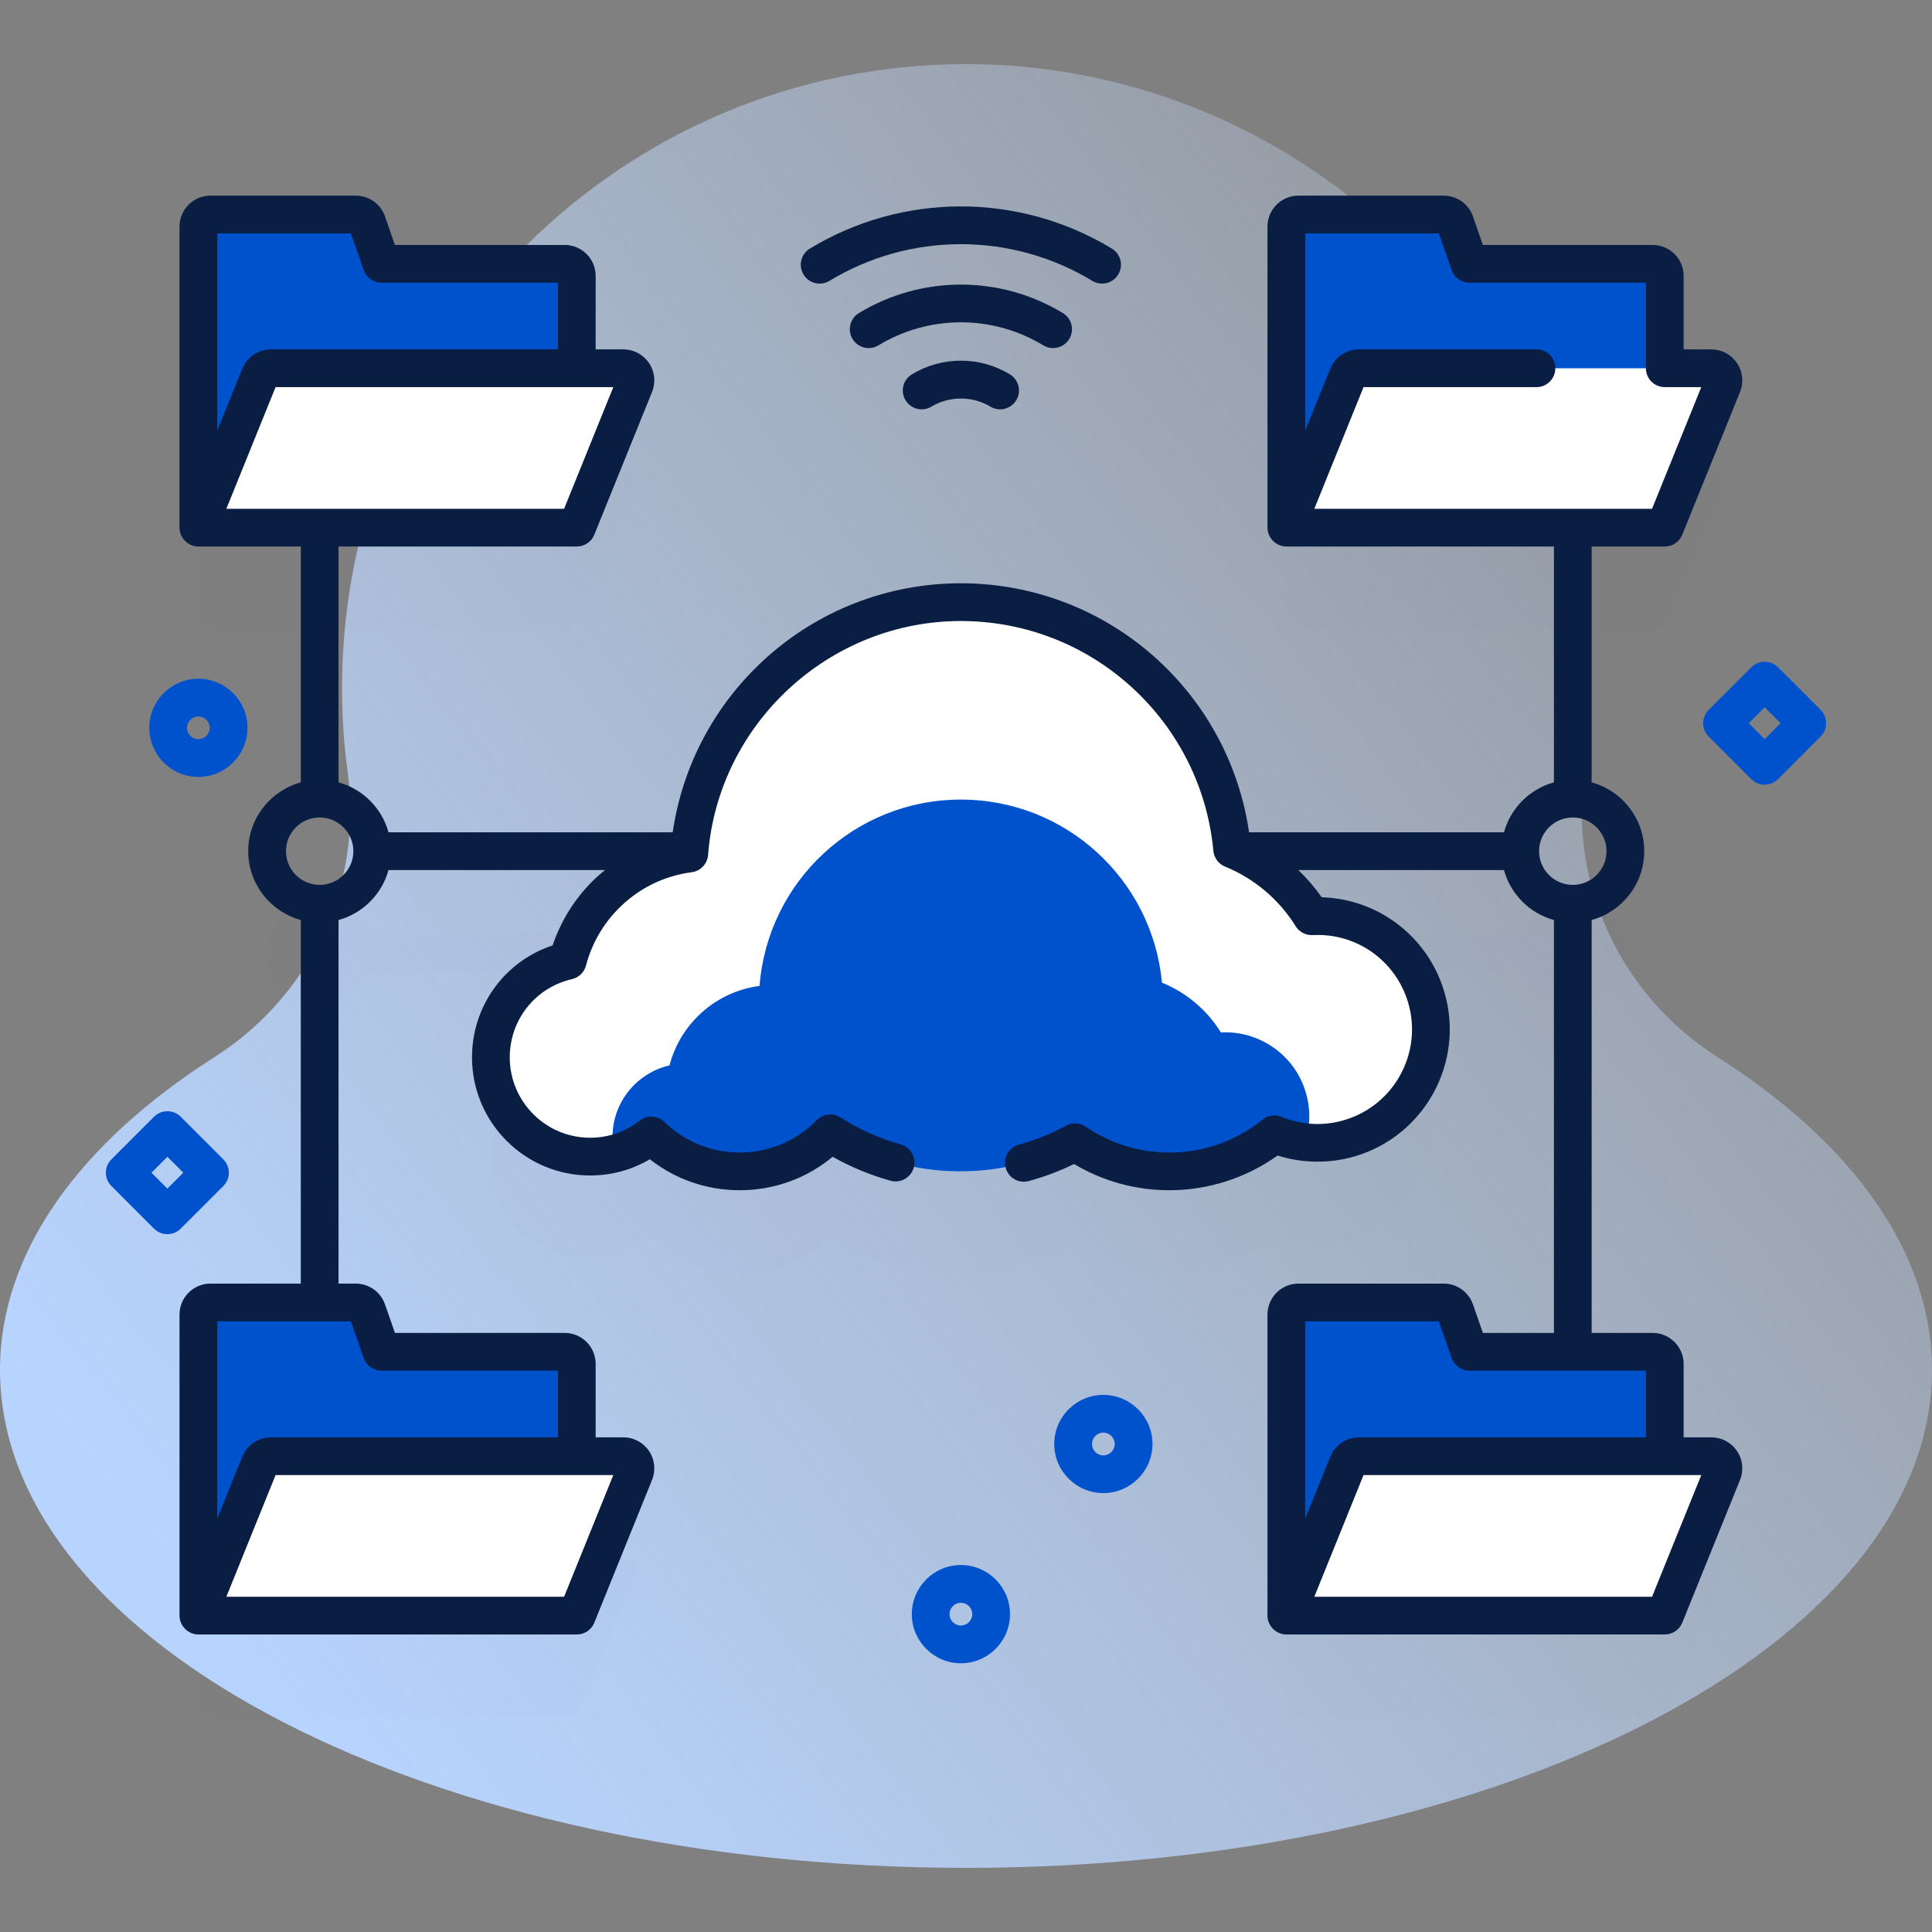 <svg width="80" height="80" viewBox="0 0 80 80" fill="none" xmlns="http://www.w3.org/2000/svg">
<rect x="0" y="0" width="80" height="80" fill="#808080" stroke="none"/>
<path d="M65.6 32.001C65.765 30.789 65.846 29.55 65.836 28.29C65.728 14.224 54.234 2.746 40.167 2.656C25.821 2.566 14.163 14.168 14.163 28.493C14.163 29.683 14.244 30.854 14.399 32.001C15.031 36.649 12.854 41.242 8.898 43.761C3.333 47.303 0 51.814 0 56.726C0 68.113 17.909 77.344 40 77.344C62.091 77.344 80 68.113 80 56.726C80 51.814 76.667 47.303 71.102 43.761C67.145 41.242 64.969 36.649 65.6 32.001Z" fill="url(#paint0_linear)"/>
<g opacity="0.1">
<path opacity="0.1" d="M55.883 51.349C58.37 50.615 59.791 48.005 59.058 45.518C58.431 43.393 56.433 42.047 54.313 42.158C53.853 41.415 53.255 40.766 52.556 40.245H63.096C63.41 41.061 64.199 41.641 65.126 41.641C66.328 41.641 67.303 40.666 67.303 39.464C67.303 38.262 66.328 37.287 65.126 37.287C64.199 37.287 63.41 37.867 63.096 38.683H50.931C50.089 33.284 45.423 29.152 39.788 29.152C34.154 29.152 29.487 33.284 28.645 38.683H15.266C14.952 37.867 14.163 37.287 13.236 37.287C12.034 37.287 11.06 38.262 11.06 39.464C11.06 40.667 12.034 41.641 13.236 41.641C14.163 41.641 14.952 41.061 15.266 40.245H26.442C25.952 40.514 25.491 40.855 25.075 41.271C24.291 42.054 23.77 43.001 23.509 44.001C21.686 44.42 20.326 46.052 20.326 48.003C20.326 50.272 22.165 52.111 24.434 52.111C25.39 52.111 26.269 51.784 26.967 51.236C27.914 52.156 29.205 52.723 30.629 52.723C32.098 52.723 33.426 52.119 34.38 51.147C35.932 52.144 37.779 52.723 39.761 52.723C41.483 52.723 43.104 52.286 44.517 51.517C45.629 52.278 46.973 52.723 48.421 52.723C50.069 52.723 51.58 52.147 52.769 51.187C53.724 51.581 54.815 51.664 55.883 51.349Z" fill="#091E42"/>
<path opacity="0.1" d="M26.276 20.157C26.409 19.827 26.166 19.467 25.811 19.467H23.884V15.644C23.884 15.367 23.66 15.143 23.383 15.143H15.798L15.204 13.437C15.134 13.236 14.944 13.101 14.731 13.101H8.715C8.438 13.101 8.214 13.325 8.214 13.602V25.287C8.214 25.718 8.564 26.068 8.995 26.068H23.358C23.676 26.068 23.962 25.875 24.082 25.579L26.276 20.157Z" fill="#091E42"/>
<path opacity="0.1" d="M70.861 64.518H68.934V60.695C68.934 60.418 68.71 60.193 68.433 60.193H60.848L60.254 58.488C60.184 58.286 59.994 58.151 59.78 58.151H53.765C53.488 58.151 53.264 58.376 53.264 58.653V70.337C53.264 70.768 53.614 71.118 54.045 71.118H68.407C68.725 71.118 69.012 70.925 69.132 70.63L71.326 65.207C71.459 64.877 71.216 64.518 70.861 64.518Z" fill="#091E42"/>
<path opacity="0.1" d="M25.811 64.518H23.884V60.695C23.884 60.418 23.66 60.193 23.383 60.193H15.798L15.204 58.488C15.134 58.286 14.944 58.151 14.731 58.151H8.715C8.438 58.151 8.214 58.376 8.214 58.653V70.337C8.214 70.768 8.564 71.118 8.995 71.118H23.358C23.676 71.118 23.962 70.925 24.082 70.63L26.276 65.207C26.409 64.877 26.166 64.518 25.811 64.518Z" fill="#091E42"/>
<path opacity="0.1" d="M71.326 20.157C71.46 19.827 71.217 19.467 70.862 19.467H68.935V15.644C68.935 15.367 68.71 15.143 68.433 15.143H60.849L60.255 13.437C60.185 13.236 59.995 13.101 59.781 13.101H53.766C53.489 13.101 53.265 13.325 53.265 13.602V25.287C53.265 25.718 53.614 26.068 54.046 26.068H68.408C68.727 26.068 69.013 25.875 69.132 25.579L71.326 20.157Z" fill="#091E42"/>
</g>
<path d="M59.058 41.299C58.431 39.174 56.433 37.828 54.313 37.94C53.544 36.696 52.391 35.715 51.02 35.159C50.488 29.424 45.663 24.934 39.789 24.934C33.852 24.934 28.986 29.519 28.541 35.342C27.273 35.508 26.049 36.078 25.075 37.052C24.291 37.836 23.77 38.782 23.509 39.782C21.686 40.202 20.326 41.833 20.326 43.784C20.326 46.053 22.166 47.892 24.434 47.892C25.39 47.892 26.27 47.565 26.968 47.017C27.914 47.937 29.205 48.504 30.629 48.504C32.099 48.504 33.427 47.9 34.38 46.928C35.933 47.925 37.779 48.504 39.762 48.504C41.484 48.504 43.104 48.067 44.517 47.298C45.629 48.059 46.973 48.504 48.422 48.504C50.069 48.504 51.581 47.928 52.769 46.968C53.725 47.362 54.815 47.445 55.884 47.13C58.37 46.397 59.792 43.786 59.058 41.299Z" fill="white"/>
<path d="M54.047 47.292C53.605 47.245 53.175 47.134 52.77 46.967C51.581 47.928 50.069 48.505 48.422 48.505C46.973 48.505 45.63 48.059 44.517 47.298C43.105 48.067 41.484 48.505 39.762 48.505C37.779 48.505 35.933 47.925 34.381 46.928C33.426 47.9 32.098 48.505 30.63 48.505C29.204 48.505 27.914 47.938 26.967 47.017C26.523 47.367 26.005 47.627 25.44 47.769C25.389 47.548 25.362 47.319 25.362 47.083C25.362 45.636 26.37 44.427 27.722 44.116C27.915 43.375 28.301 42.673 28.883 42.092C29.605 41.37 30.512 40.948 31.451 40.825C31.783 36.508 35.389 33.109 39.789 33.109C44.144 33.109 47.72 36.438 48.114 40.689C49.13 41.102 49.984 41.828 50.554 42.75C52.126 42.667 53.608 43.666 54.072 45.241C54.278 45.939 54.255 46.65 54.047 47.292Z" fill="#0052CC"/>
<path d="M15.798 10.924L15.204 9.219C15.134 9.017 14.944 8.882 14.731 8.882H8.715C8.438 8.882 8.214 9.107 8.214 9.384V21.849H23.884V11.426C23.884 11.149 23.66 10.924 23.383 10.924H15.798V10.924Z" fill="#0052CC"/>
<path d="M10.758 15.562L8.214 21.849H23.884L26.276 15.938C26.409 15.608 26.166 15.249 25.811 15.249H11.223C11.018 15.249 10.834 15.373 10.758 15.562Z" fill="white"/>
<path d="M60.848 55.974L60.254 54.269C60.184 54.067 59.994 53.932 59.78 53.932H53.765C53.488 53.932 53.264 54.157 53.264 54.434V66.899H68.934V56.476C68.934 56.199 68.71 55.974 68.433 55.974H60.848Z" fill="#0052CC"/>
<path d="M55.807 60.612L53.264 66.899H68.934L71.326 60.988C71.459 60.659 71.216 60.299 70.861 60.299H56.272C56.068 60.299 55.884 60.423 55.807 60.612Z" fill="white"/>
<path d="M15.798 55.974L15.204 54.269C15.134 54.067 14.944 53.932 14.731 53.932H8.715C8.438 53.932 8.214 54.157 8.214 54.434V66.899H23.884V56.476C23.884 56.199 23.66 55.974 23.383 55.974H15.798Z" fill="#0052CC"/>
<path d="M10.758 60.612L8.214 66.899H23.884L26.276 60.988C26.409 60.659 26.166 60.299 25.811 60.299H11.223C11.018 60.299 10.834 60.423 10.758 60.612Z" fill="white"/>
<path d="M60.848 10.924L60.254 9.219C60.184 9.017 59.994 8.882 59.78 8.882H53.765C53.488 8.882 53.264 9.107 53.264 9.384V21.849H68.934V11.426C68.934 11.149 68.71 10.924 68.433 10.924H60.848V10.924Z" fill="#0052CC"/>
<path d="M55.807 15.562L53.264 21.849H68.934L71.326 15.938C71.459 15.608 71.216 15.249 70.861 15.249H56.272C56.068 15.249 55.884 15.373 55.807 15.562Z" fill="white"/>
<path d="M70.861 59.518H69.716V56.476C69.716 55.769 69.14 55.193 68.433 55.193H65.907V38.096C67.16 37.752 68.084 36.606 68.084 35.246C68.084 33.885 67.16 32.74 65.907 32.396V22.631H68.934C69.253 22.631 69.539 22.437 69.659 22.142L72.05 16.232C72.21 15.835 72.164 15.388 71.925 15.034C71.686 14.679 71.288 14.468 70.861 14.468H69.716V11.425C69.716 10.718 69.14 10.143 68.433 10.143H61.403L60.992 8.962C60.813 8.447 60.326 8.101 59.781 8.101H53.765C53.058 8.101 52.483 8.676 52.483 9.383V21.847C52.483 22.27 52.84 22.63 53.264 22.63H64.345V32.395C63.342 32.671 62.551 33.461 62.276 34.464H51.721C51.323 31.725 49.995 29.207 47.936 27.32C45.707 25.277 42.813 24.152 39.788 24.152C36.729 24.152 33.812 25.299 31.573 27.382C29.549 29.265 28.249 31.756 27.855 34.464H16.087C15.811 33.461 15.021 32.67 14.018 32.395V22.63H21.584H23.884C24.203 22.63 24.489 22.437 24.608 22.142L27 16.231C27.16 15.835 27.113 15.387 26.875 15.033C26.636 14.679 26.238 14.467 25.811 14.467H24.665V11.425C24.665 10.718 24.09 10.143 23.383 10.143H16.353L15.942 8.962C15.763 8.447 15.276 8.101 14.731 8.101H8.715C8.008 8.101 7.433 8.676 7.433 9.383V21.849C7.433 22.273 7.79 22.63 8.214 22.63H12.455V32.395C11.203 32.739 10.278 33.885 10.278 35.245C10.278 36.606 11.203 37.752 12.455 38.096V53.151H8.715C8.008 53.151 7.433 53.727 7.433 54.434V66.899C7.433 67.323 7.79 67.68 8.214 67.68H23.884C24.203 67.68 24.489 67.487 24.608 67.192L27 61.281C27.16 60.885 27.113 60.437 26.875 60.083C26.636 59.729 26.238 59.517 25.811 59.517H24.665V56.476C24.665 55.769 24.09 55.193 23.383 55.193H16.353L15.942 54.012C15.763 53.497 15.276 53.151 14.731 53.151H14.018V38.096C15.021 37.82 15.811 37.03 16.087 36.027H25.052C24.87 36.175 24.692 36.331 24.523 36.499C23.778 37.244 23.217 38.153 22.884 39.147C20.896 39.805 19.545 41.651 19.545 43.784C19.545 46.48 21.738 48.674 24.434 48.674C25.317 48.674 26.162 48.443 26.908 48.002C27.967 48.834 29.266 49.285 30.629 49.285C32.052 49.285 33.398 48.797 34.478 47.899C35.232 48.325 36.035 48.657 36.874 48.891C37.289 49.007 37.72 48.764 37.836 48.348C37.952 47.932 37.709 47.502 37.293 47.386C36.409 47.14 35.571 46.765 34.803 46.271C34.491 46.07 34.082 46.117 33.823 46.381C32.974 47.246 31.839 47.723 30.629 47.723C29.459 47.723 28.352 47.273 27.512 46.457C27.232 46.185 26.793 46.162 26.485 46.403C25.895 46.867 25.185 47.111 24.434 47.111C22.6 47.111 21.108 45.619 21.108 43.784C21.108 42.225 22.167 40.893 23.685 40.544C23.968 40.478 24.192 40.261 24.265 39.98C24.5 39.083 24.971 38.262 25.628 37.605C26.45 36.782 27.492 36.268 28.643 36.117C29.009 36.068 29.291 35.77 29.32 35.402C29.736 29.97 34.334 25.715 39.789 25.715C42.422 25.715 44.941 26.694 46.88 28.472C48.808 30.239 50.002 32.639 50.243 35.232C50.27 35.523 50.456 35.774 50.727 35.884C51.928 36.37 52.965 37.246 53.649 38.351C53.8 38.593 54.069 38.735 54.355 38.72C56.169 38.624 57.794 39.776 58.309 41.52C58.919 43.59 57.733 45.77 55.663 46.381C54.798 46.636 53.901 46.589 53.067 46.246C52.803 46.137 52.5 46.181 52.279 46.36C51.175 47.252 49.841 47.723 48.422 47.723C47.179 47.723 45.981 47.353 44.958 46.654C44.716 46.488 44.402 46.472 44.144 46.612C43.529 46.947 42.871 47.211 42.19 47.397C41.774 47.511 41.529 47.941 41.643 48.357C41.757 48.773 42.186 49.019 42.602 48.905C43.248 48.728 43.877 48.491 44.475 48.199C45.667 48.911 47.021 49.285 48.422 49.285C50.027 49.285 51.602 48.778 52.903 47.847C53.938 48.175 55.059 48.188 56.105 47.88C59.001 47.025 60.662 43.974 59.808 41.078C59.131 38.785 57.081 37.224 54.73 37.154C54.444 36.748 54.119 36.37 53.761 36.027H62.276C62.552 37.03 63.342 37.82 64.345 38.096V55.193H61.404L60.992 54.012C60.813 53.497 60.326 53.151 59.781 53.151H53.766C53.059 53.151 52.483 53.727 52.483 54.434V66.899C52.483 67.323 52.84 67.68 53.264 67.68H68.935C69.253 67.68 69.54 67.487 69.659 67.192L72.051 61.282C72.211 60.886 72.164 60.438 71.925 60.084C71.686 59.729 71.288 59.518 70.861 59.518ZM63.622 14.467H56.273C55.747 14.467 55.28 14.782 55.084 15.269L54.045 17.835V9.663H59.582L60.11 11.181C60.22 11.495 60.516 11.706 60.848 11.706H68.153V15.249C68.153 15.68 68.503 16.03 68.934 16.03H70.446L68.408 21.068H54.423L56.461 16.03H63.622C64.054 16.03 64.403 15.68 64.403 15.249C64.403 14.817 64.053 14.467 63.622 14.467ZM14.532 9.663L15.06 11.181C15.169 11.495 15.465 11.706 15.798 11.706H23.103V14.467H11.223C10.697 14.467 10.231 14.782 10.034 15.269C10.034 15.269 10.033 15.269 10.033 15.269L8.995 17.835V9.663H14.532ZM11.411 16.03H25.396L23.358 21.068H21.524H9.373L11.411 16.03ZM23.358 66.118H16.72H9.373L11.411 61.08H25.396L23.358 66.118ZM15.06 56.231C15.169 56.545 15.465 56.755 15.798 56.755H23.103V59.517H11.223C10.697 59.517 10.231 59.832 10.034 60.319C10.034 60.319 10.033 60.319 10.033 60.319L8.995 62.885V54.714H14.532L15.06 56.231ZM13.236 36.641C12.467 36.641 11.841 36.015 11.841 35.245C11.841 34.476 12.467 33.85 13.236 33.85C14.006 33.85 14.632 34.476 14.632 35.245C14.632 36.015 14.006 36.641 13.236 36.641ZM63.73 35.245C63.73 34.476 64.356 33.85 65.126 33.85C65.896 33.85 66.522 34.476 66.522 35.245C66.522 36.015 65.896 36.641 65.126 36.641C64.356 36.641 63.73 36.015 63.73 35.245ZM59.582 54.714L60.11 56.231C60.219 56.545 60.516 56.756 60.848 56.756H68.153V59.518H56.273C55.747 59.518 55.281 59.832 55.084 60.319L54.045 62.886V54.714H59.582ZM68.408 66.118H62.248H54.423L56.461 61.08H70.446L68.408 66.118Z" fill="#091E42"/>
<path d="M43.606 14.413C43.87 14.413 44.128 14.279 44.275 14.037C44.498 13.668 44.381 13.187 44.012 12.964C42.739 12.192 41.279 11.784 39.788 11.784C38.297 11.784 36.837 12.192 35.565 12.964C35.196 13.188 35.078 13.668 35.302 14.037C35.526 14.406 36.006 14.524 36.375 14.3C37.403 13.676 38.583 13.346 39.788 13.346C40.993 13.346 42.174 13.676 43.201 14.3C43.328 14.376 43.468 14.413 43.606 14.413Z" fill="#091E42"/>
<path d="M39.789 14.934C39.072 14.934 38.37 15.13 37.759 15.501C37.39 15.724 37.273 16.205 37.496 16.574C37.72 16.943 38.201 17.061 38.569 16.837C39.304 16.391 40.273 16.391 41.008 16.837C41.135 16.913 41.274 16.95 41.412 16.95C41.676 16.95 41.934 16.816 42.081 16.574C42.305 16.205 42.187 15.724 41.818 15.501C41.207 15.13 40.505 14.934 39.789 14.934Z" fill="#091E42"/>
<path d="M34.345 11.63C35.984 10.636 37.866 10.11 39.788 10.11C41.709 10.11 43.591 10.636 45.231 11.63C45.357 11.707 45.497 11.744 45.635 11.744C45.899 11.744 46.157 11.61 46.304 11.367C46.528 10.998 46.41 10.518 46.041 10.294C44.157 9.152 41.995 8.547 39.788 8.547C37.58 8.547 35.418 9.152 33.534 10.294C33.166 10.518 33.048 10.998 33.272 11.367C33.495 11.736 33.976 11.854 34.345 11.63Z" fill="#091E42"/>
<g opacity="0.1">
<g opacity="0.1">
<path opacity="0.1" d="M43.605 18.632C43.467 18.632 43.327 18.595 43.201 18.518C42.173 17.895 40.992 17.565 39.787 17.565C38.582 17.565 37.402 17.895 36.374 18.518C36.005 18.742 35.525 18.624 35.301 18.255C35.077 17.887 35.195 17.406 35.564 17.182C36.836 16.41 38.297 16.003 39.787 16.003C41.278 16.003 42.739 16.41 44.011 17.182C44.38 17.406 44.497 17.887 44.274 18.255C44.127 18.498 43.869 18.632 43.605 18.632Z" fill="#091E42"/>
</g>
<g opacity="0.1">
<path opacity="0.1" d="M41.411 21.169C41.273 21.169 41.133 21.132 41.007 21.055C40.273 20.61 39.303 20.61 38.568 21.055C38.199 21.279 37.719 21.161 37.495 20.792C37.272 20.423 37.389 19.943 37.758 19.719C38.37 19.348 39.071 19.152 39.788 19.152C40.504 19.152 41.206 19.348 41.817 19.719C42.186 19.943 42.304 20.423 42.08 20.792C41.933 21.035 41.675 21.169 41.411 21.169Z" fill="#091E42"/>
</g>
<g opacity="0.1">
<path opacity="0.1" d="M45.635 15.962C45.497 15.962 45.357 15.926 45.231 15.849C43.591 14.854 41.709 14.329 39.788 14.329C37.866 14.329 35.984 14.854 34.345 15.849C33.976 16.073 33.495 15.955 33.272 15.586C33.048 15.217 33.166 14.737 33.534 14.513C35.418 13.37 37.581 12.766 39.788 12.766C41.995 12.766 44.157 13.37 46.041 14.513C46.41 14.737 46.528 15.217 46.304 15.586C46.157 15.828 45.899 15.962 45.635 15.962Z" fill="#091E42"/>
</g>
</g>
<path d="M45.687 61.825C44.566 61.825 43.654 60.913 43.654 59.792C43.654 58.671 44.566 57.759 45.687 57.759C46.809 57.759 47.721 58.671 47.721 59.792C47.721 60.913 46.808 61.825 45.687 61.825ZM45.687 59.321C45.428 59.321 45.217 59.532 45.217 59.792C45.217 60.051 45.428 60.263 45.687 60.263C45.947 60.263 46.158 60.051 46.158 59.792C46.158 59.532 45.947 59.321 45.687 59.321Z" fill="#0052CC"/>
<path d="M8.215 32.171C7.094 32.171 6.182 31.259 6.182 30.138C6.182 29.017 7.094 28.105 8.215 28.105C9.336 28.105 10.248 29.017 10.248 30.138C10.248 31.259 9.336 32.171 8.215 32.171ZM8.215 29.667C7.955 29.667 7.744 29.878 7.744 30.138C7.744 30.397 7.955 30.608 8.215 30.608C8.474 30.608 8.685 30.397 8.685 30.138C8.685 29.878 8.474 29.667 8.215 29.667Z" fill="#0052CC"/>
<path d="M39.789 68.872C38.668 68.872 37.756 67.96 37.756 66.838C37.756 65.718 38.668 64.805 39.789 64.805C40.91 64.805 41.822 65.718 41.822 66.838C41.822 67.96 40.91 68.872 39.789 68.872ZM39.789 66.368C39.529 66.368 39.318 66.579 39.318 66.838C39.318 67.098 39.529 67.309 39.789 67.309C40.048 67.309 40.26 67.098 40.26 66.838C40.26 66.579 40.049 66.368 39.789 66.368Z" fill="#0052CC"/>
<path d="M73.07 32.492C72.863 32.492 72.664 32.41 72.518 32.264L70.753 30.499C70.607 30.353 70.524 30.154 70.524 29.947C70.524 29.74 70.607 29.541 70.753 29.394L72.518 27.63C72.664 27.483 72.863 27.401 73.07 27.401C73.277 27.401 73.476 27.483 73.623 27.63L75.387 29.394C75.692 29.699 75.692 30.194 75.387 30.499L73.623 32.264C73.476 32.41 73.277 32.492 73.07 32.492ZM72.41 29.947L73.07 30.606L73.73 29.947L73.07 29.287L72.41 29.947Z" fill="#0052CC"/>
<path d="M6.931 51.104C6.723 51.104 6.525 51.022 6.378 50.876L4.614 49.111C4.308 48.806 4.308 48.311 4.614 48.006L6.378 46.242C6.525 46.095 6.723 46.013 6.93 46.013C7.138 46.013 7.336 46.095 7.483 46.242L9.247 48.006C9.394 48.153 9.476 48.351 9.476 48.559C9.476 48.766 9.394 48.965 9.247 49.111L7.483 50.876C7.336 51.022 7.138 51.104 6.931 51.104ZM6.271 48.559L6.931 49.218L7.59 48.559L6.931 47.899L6.271 48.559Z" fill="#0052CC"/>
<defs>
<linearGradient id="paint0_linear" x1="93.732" y1="2.854" x2="9.982" y2="68.479" gradientUnits="userSpaceOnUse">
<stop stop-color="#D2E4FF" stop-opacity="0"/>
<stop offset="1" stop-color="#B7D4FF"/>
</linearGradient>
</defs>
</svg>
